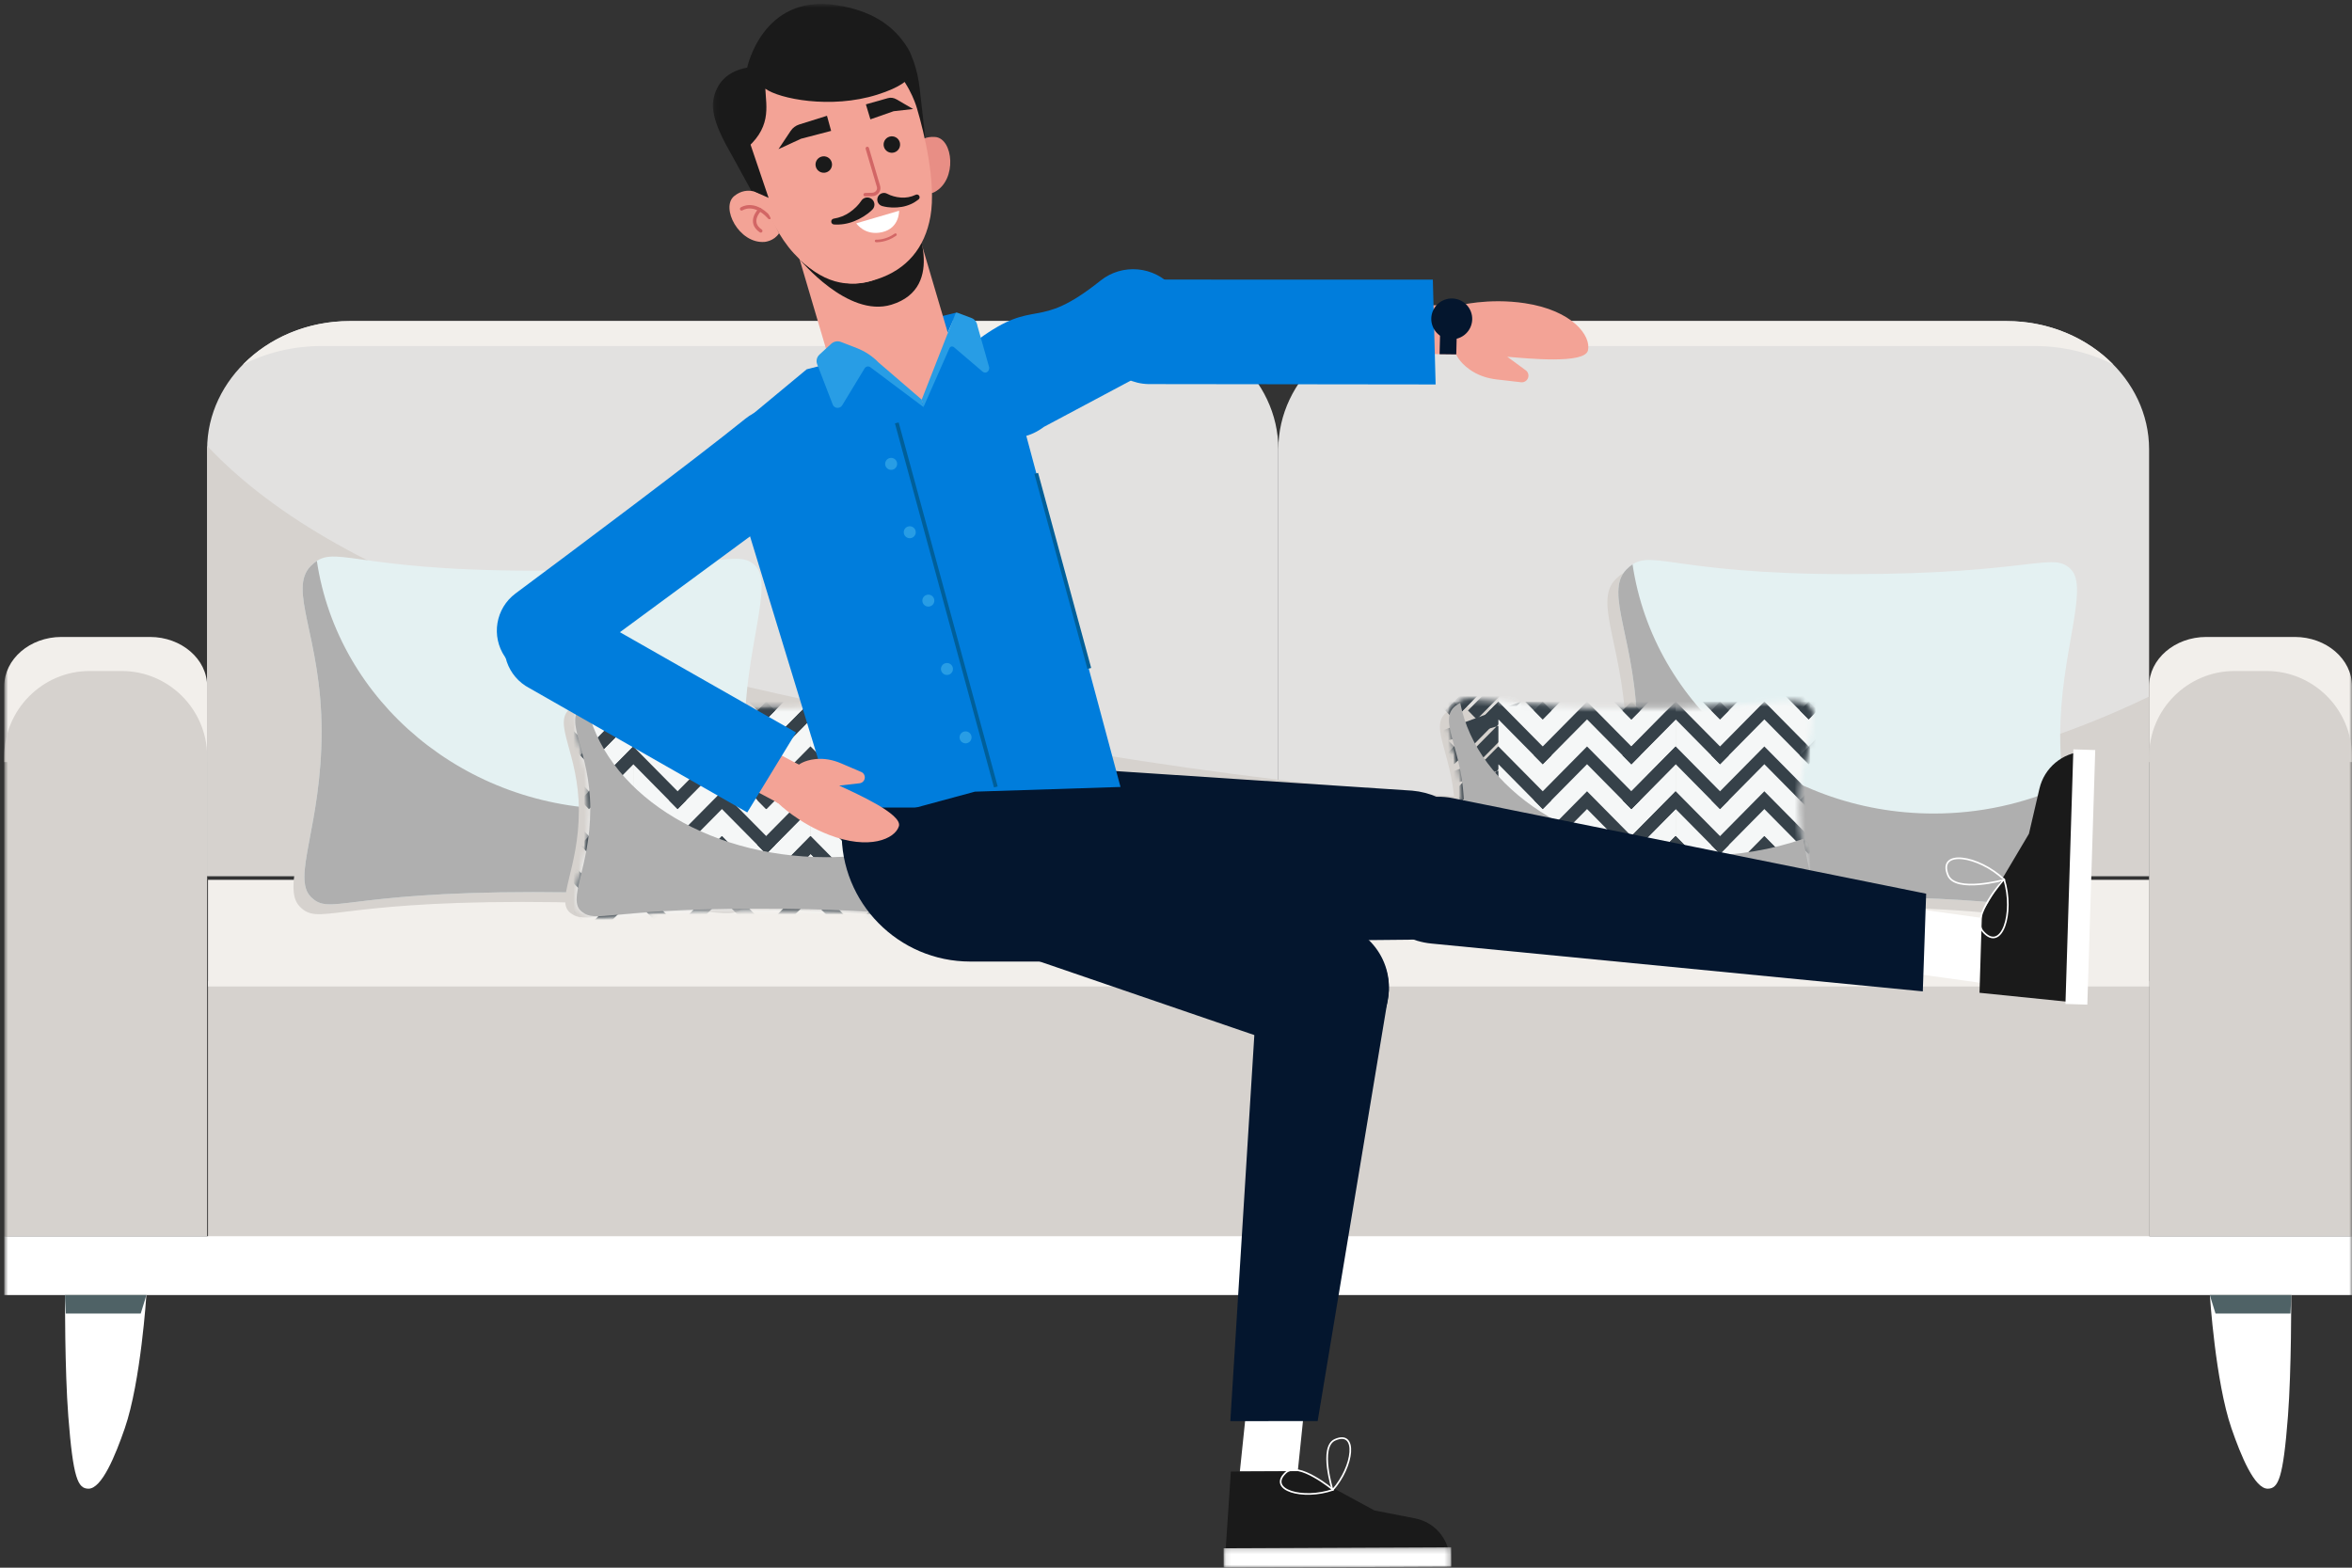 <?xml version="1.0" encoding="UTF-8"?> <svg xmlns="http://www.w3.org/2000/svg" xmlns:xlink="http://www.w3.org/1999/xlink" width="441px" height="294px" viewBox="0 0 441 294"><rect x="0" y="0" width="441" height="294" fill="#333333" stroke="none"/> <!-- Generator: Sketch 57.1 (83088) - https://sketch.com --> <title>Group 350</title> <desc>Created with Sketch.</desc> <defs> <polygon id="path-1" points="0 294.746 440.204 294.746 440.204 0.735 0 0.735"></polygon> <path d="M34.855,1.853 C7.4,1.853 4.525,-0.862 1.781,1.294 L1.781,1.294 C-0.963,3.45 3.377,11.101 3.377,20.625 L3.377,20.625 C3.377,30.148 -0.767,37.954 1.781,39.956 L1.781,39.956 C4.33,41.96 6.585,39.397 34.855,39.397 L34.855,39.397 C63.124,39.397 65.07,42.204 67.929,39.956 L67.929,39.956 C70.789,37.709 66.331,31.645 66.331,20.625 L66.331,20.625 C66.331,9.605 71.419,4.037 67.929,1.294 L67.929,1.294 C66.905,0.489 65.998,0.205 64.534,0.205 L64.534,0.205 C61.009,0.205 54.255,1.853 34.855,1.853 L34.855,1.853 Z" id="path-3"></path> <path d="M34.127,1.853 C6.67,1.853 3.797,-0.862 1.054,1.294 L1.054,1.294 C-1.691,3.45 2.65,11.101 2.65,20.625 L2.65,20.625 C2.65,30.148 -1.496,37.954 1.054,39.956 L1.054,39.956 C3.6,41.96 5.857,39.397 34.127,39.397 L34.127,39.397 C62.396,39.397 64.341,42.204 67.203,39.956 L67.203,39.956 C70.061,37.709 65.604,31.645 65.604,20.625 L65.604,20.625 C65.604,9.605 70.691,4.037 67.203,1.294 L67.203,1.294 C66.177,0.489 65.27,0.205 63.805,0.205 L63.805,0.205 C60.28,0.205 53.526,1.853 34.127,1.853 L34.127,1.853 Z" id="path-5"></path> <polygon id="path-7" points="0.236 0.17 42.922 0.17 42.922 4.004 0.236 4.004"></polygon> <polygon id="path-9" points="0.512 0.733 40.87 0.733 40.87 40.463 0.512 40.463"></polygon> </defs> <g id="Page-1" stroke="none" stroke-width="1" fill="none" fill-rule="evenodd"> <g id="mark" transform="translate(-660, -6660)"> <g id="Group-11-Copy-10" transform="translate(197, 6638)"> <g id="Group-350" transform="translate(683.5, 169) scale(-1, 1) translate(-683.5, -169) translate(463, 21)"> <polygon id="Fill-1" fill="#D6D2CE" points="201 233 402 233 402 185 201 185"></polygon> <polygon id="Fill-2" fill="#D6D2CE" points="38 233 201 233 201 185 38 185"></polygon> <polygon id="Fill-3" fill="#F2EFEB" points="38 186 402 186 402 166 38 166"></polygon> <g id="Group-25"> <path d="M11.394,243.87 C11.394,243.87 11.343,257.98 12.009,266.59 C12.916,278.289 13.807,280.17 15.794,280.183 C18.277,280.198 20.817,274.032 22.607,268.845 C25.616,260.118 26.651,243.87 26.651,243.87 L11.394,243.87 Z" id="Fill-4" fill="#FFFFFF"></path> <path d="M428.812,243.87 C428.812,243.87 428.862,257.98 428.196,266.59 C427.288,278.289 426.399,280.17 424.412,280.183 C421.927,280.198 419.389,274.032 417.599,268.845 C414.589,260.118 413.553,243.87 413.553,243.87 L428.812,243.87 Z" id="Fill-6" fill="#FFFFFF"></path> <mask id="mask-2" fill="white"> <use xlink:href="#path-1"></use> </mask> <g id="Clip-9"></g> <polygon id="Fill-8" fill="#FFFFFF" mask="url(#mask-2)" points="0 243.87 440.204 243.87 440.204 232.837 0 232.837"></polygon> <path d="M11.539,247.341 L25.59,247.341 C26.344,244.966 26.651,243.87 26.651,243.87 L11.394,243.87 C11.394,243.87 11.374,244.542 11.539,247.341" id="Fill-10" fill="#4F6266" mask="url(#mask-2)"></path> <path d="M413.554,243.87 C413.554,243.87 413.859,244.966 414.615,247.342 L428.665,247.342 C428.832,244.543 428.812,243.87 428.812,243.87 L413.554,243.87 Z" id="Fill-11" fill="#4F6266" mask="url(#mask-2)"></path> <path d="M174.604,61.216 L64.751,61.216 C50.064,61.216 38.045,72.031 38.045,85.252 L38.045,135.459 L38.045,149.88 L38.045,165.288 L201.31,165.288 L201.31,149.88 L201.31,135.459 L201.31,85.252 C201.31,72.031 189.293,61.216 174.604,61.216" id="Fill-12" fill="#E2E1E0" mask="url(#mask-2)"></path> <path d="M59.542,65.889 L179.814,65.889 C185.219,65.889 190.287,67.166 194.61,69.381 C189.707,64.383 182.549,61.216 174.604,61.216 L64.751,61.216 C56.807,61.216 49.649,64.383 44.746,69.381 C49.069,67.166 54.137,65.889 59.542,65.889" id="Fill-13" fill="#F2EFEB" mask="url(#mask-2)"></path> <path d="M375.454,61.216 L228.016,61.216 C213.329,61.216 201.31,72.031 201.31,85.252 L201.31,135.459 L201.31,149.88 L201.31,165.288 L402.161,165.288 L402.161,149.88 L402.161,135.459 L402.161,85.252 C402.161,72.031 390.142,61.216 375.454,61.216" id="Fill-14" fill="#E2E1E0" mask="url(#mask-2)"></path> <path d="M222.806,65.889 L380.664,65.889 C386.068,65.889 391.137,67.166 395.46,69.381 C390.556,64.383 383.399,61.216 375.453,61.216 L228.015,61.216 C220.07,61.216 212.914,64.383 208.01,69.381 C212.332,67.166 217.401,65.889 222.806,65.889" id="Fill-15" fill="#F2EFEB" mask="url(#mask-2)"></path> <path d="M27.329,120.453 L10.717,120.453 C4.823,120.453 -0,124.607 -0,129.683 L-0,143.921 L38.046,143.921 L38.046,129.683 C38.046,124.607 33.224,120.453 27.329,120.453" id="Fill-16" fill="#F2EFEB" mask="url(#mask-2)"></path> <path d="M22.038,126.84 L16.006,126.84 C7.202,126.84 -0,134.05 -0,142.864 L-0,197.202 L-0,216.812 L-0,232.837 L16.006,232.837 L22.038,232.837 L38.045,232.837 L38.045,216.812 L38.045,197.202 L38.045,142.864 C38.045,134.05 30.842,126.84 22.038,126.84" id="Fill-17" fill="#D6D2CE" mask="url(#mask-2)"></path> <path d="M429.489,120.453 L412.877,120.453 C406.982,120.453 402.16,124.607 402.16,129.683 L402.16,143.921 L440.205,143.921 L440.205,129.683 C440.205,124.607 435.384,120.453 429.489,120.453" id="Fill-18" fill="#F2EFEB" mask="url(#mask-2)"></path> <path d="M424.197,126.84 L418.166,126.84 C409.362,126.84 402.16,134.05 402.16,142.864 L402.16,197.202 L402.16,216.812 L402.16,232.837 L418.166,232.837 L424.197,232.837 L440.205,232.837 L440.205,216.812 L440.205,197.202 L440.205,142.864 C440.205,134.05 433.002,126.84 424.197,126.84" id="Fill-19" fill="#D6D2CE" mask="url(#mask-2)"></path> <path d="M250.118,139.915 C162.386,155.225 91.782,157.68 38.046,131.626 L38.046,135.46 L38.046,149.88 L38.046,165.287 L201.31,165.287 L402.16,165.287 L402.16,149.88 L402.16,135.46 L402.16,85.252 C402.16,85.046 402.149,84.843 402.144,84.637 C376.246,112.134 323.147,127.171 250.118,139.915" id="Fill-20" fill="#D6D2CE" mask="url(#mask-2)"></path> <path d="M382.753,140.006 C382.753,122.313 389.165,113.374 384.765,108.969 C380.366,104.565 377.685,109.866 343.083,109.866 C308.483,109.866 304.861,105.507 301.403,108.969 C297.945,112.431 303.416,124.717 303.416,140.006 C303.416,155.295 298.192,167.829 301.403,171.044 C304.614,174.259 307.457,170.147 343.083,170.147 C378.71,170.147 381.16,174.651 384.765,171.044 C388.369,167.436 382.753,157.7 382.753,140.006" id="Fill-21" fill="#D6D2CE" mask="url(#mask-2)"></path> <path d="M380.7,138.16 C380.7,120.468 387.113,111.528 382.713,107.124 C378.315,102.719 375.635,108.02 341.033,108.02 C306.43,108.02 302.809,103.661 299.352,107.124 C295.894,110.586 301.364,122.871 301.364,138.16 C301.364,153.45 296.14,165.983 299.352,169.199 C302.563,172.414 305.406,168.301 341.033,168.301 C376.658,168.301 379.109,172.806 382.713,169.199 C386.318,165.591 380.7,155.854 380.7,138.16" id="Fill-22" fill="#E4F1F2" mask="url(#mask-2)"></path> <path d="M382.713,107.124 C382.334,106.743 381.967,106.436 381.59,106.191 C377.663,132.499 353.867,152.734 325.082,152.734 C316.386,152.734 308.149,150.881 300.775,147.58 C299.505,158.411 296.831,166.674 299.352,169.199 C302.563,172.413 305.406,168.301 341.033,168.301 C376.658,168.301 379.11,172.806 382.713,169.199 C386.318,165.59 380.7,155.854 380.7,138.16 C380.7,120.468 387.113,111.528 382.713,107.124" id="Fill-23" fill="#AFAFAF" mask="url(#mask-2)"></path> <path d="M332.463,153.026 C332.463,142.098 337.562,136.575 334.063,133.855 C330.565,131.135 328.434,134.41 300.914,134.41 C273.397,134.41 270.517,131.717 267.765,133.855 C265.017,135.994 269.367,143.582 269.367,153.026 C269.367,162.471 265.211,170.212 267.765,172.199 C270.319,174.184 272.581,171.644 300.914,171.644 C329.249,171.644 331.198,174.426 334.063,172.199 C336.93,169.97 332.463,163.956 332.463,153.026" id="Fill-24" fill="#D6D2CE" mask="url(#mask-2)"></path> </g> <g id="Group-123" transform="translate(264, 132)"> <mask id="mask-4" fill="white"> <use xlink:href="#path-3"></use> </mask> <g id="Clip-27"></g> <polygon id="Fill-26" fill="#F5F7F7" mask="url(#mask-4)" points="58.26 31.676 91.504 31.676 91.504 -1.957 58.26 -1.957"></polygon> <polygon id="Fill-28" fill="#364149" mask="url(#mask-4)" points="66.575 3.913 58.26 -4.5 49.948 3.913 48.301 2.249 58.26 -7.83 68.22 2.249"></polygon> <polygon id="Fill-29" fill="#364149" mask="url(#mask-4)" points="83.197 3.913 74.882 -4.5 66.568 3.913 64.922 2.249 74.882 -7.83 84.842 2.249"></polygon> <polygon id="Fill-30" fill="#364149" mask="url(#mask-4)" points="99.818 3.913 91.504 -4.5 83.191 3.913 81.543 2.249 91.504 -7.83 101.463 2.249"></polygon> <polygon id="Fill-31" fill="#364149" mask="url(#mask-4)" points="66.575 12.322 58.26 3.909 49.948 12.322 48.301 10.657 58.26 0.579 68.22 10.657"></polygon> <polygon id="Fill-32" fill="#364149" mask="url(#mask-4)" points="83.197 12.322 74.882 3.909 66.568 12.322 64.922 10.657 74.882 0.579 84.842 10.657"></polygon> <polygon id="Fill-33" fill="#364149" mask="url(#mask-4)" points="99.818 12.322 91.504 3.909 83.191 12.322 81.543 10.657 91.504 0.579 101.463 10.657"></polygon> <polygon id="Fill-34" fill="#364149" mask="url(#mask-4)" points="66.575 20.73 58.26 12.317 49.948 20.73 48.301 19.064 58.26 8.987 68.22 19.064"></polygon> <polygon id="Fill-35" fill="#364149" mask="url(#mask-4)" points="83.197 20.73 74.882 12.317 66.568 20.73 64.922 19.064 74.882 8.987 84.842 19.064"></polygon> <polygon id="Fill-36" fill="#364149" mask="url(#mask-4)" points="99.818 20.73 91.504 12.317 83.191 20.73 81.543 19.064 91.504 8.987 101.463 19.064"></polygon> <polygon id="Fill-37" fill="#364149" mask="url(#mask-4)" points="66.575 29.138 58.26 20.727 49.948 29.138 48.301 27.473 58.26 17.395 68.22 27.473"></polygon> <polygon id="Fill-38" fill="#364149" mask="url(#mask-4)" points="83.197 29.138 74.882 20.727 66.568 29.138 64.922 27.473 74.882 17.395 84.842 27.473"></polygon> <polygon id="Fill-39" fill="#364149" mask="url(#mask-4)" points="99.818 29.138 91.504 20.727 83.191 29.138 81.543 27.473 91.504 17.395 101.463 27.473"></polygon> <polygon id="Fill-40" fill="#364149" mask="url(#mask-4)" points="66.575 37.547 58.26 29.135 49.948 37.547 48.301 35.881 58.26 25.804 68.22 35.881"></polygon> <polygon id="Fill-41" fill="#364149" mask="url(#mask-4)" points="83.197 37.547 74.882 29.135 66.568 37.547 64.922 35.881 74.882 25.804 84.842 35.881"></polygon> <polygon id="Fill-42" fill="#364149" mask="url(#mask-4)" points="99.818 37.547 91.504 29.135 83.191 37.547 81.543 35.881 91.504 25.804 101.463 35.881"></polygon> <polygon id="Fill-43" fill="#F5F7F7" mask="url(#mask-4)" points="58.26 65.309 91.504 65.309 91.504 31.675 58.26 31.675"></polygon> <polygon id="Fill-44" fill="#364149" mask="url(#mask-4)" points="66.575 37.547 58.26 29.135 49.948 37.547 48.301 35.882 58.26 25.804 68.22 35.882"></polygon> <polygon id="Fill-45" fill="#364149" mask="url(#mask-4)" points="83.197 37.547 74.882 29.135 66.568 37.547 64.922 35.882 74.882 25.804 84.842 35.882"></polygon> <polygon id="Fill-46" fill="#364149" mask="url(#mask-4)" points="99.818 37.547 91.504 29.135 83.191 37.547 81.543 35.882 91.504 25.804 101.463 35.882"></polygon> <polygon id="Fill-47" fill="#364149" mask="url(#mask-4)" points="66.575 45.955 58.26 37.543 49.948 45.955 48.301 44.291 58.26 34.213 68.22 44.291"></polygon> <polygon id="Fill-48" fill="#364149" mask="url(#mask-4)" points="83.197 45.955 74.882 37.543 66.568 45.955 64.922 44.291 74.882 34.213 84.842 44.291"></polygon> <polygon id="Fill-49" fill="#364149" mask="url(#mask-4)" points="99.818 45.955 91.504 37.543 83.191 45.955 81.543 44.291 91.504 34.213 101.463 44.291"></polygon> <polygon id="Fill-50" fill="#364149" mask="url(#mask-4)" points="66.575 54.364 58.26 45.951 49.948 54.364 48.301 52.698 58.26 42.621 68.22 52.698"></polygon> <polygon id="Fill-51" fill="#364149" mask="url(#mask-4)" points="83.197 54.364 74.882 45.951 66.568 54.364 64.922 52.698 74.882 42.621 84.842 52.698"></polygon> <polygon id="Fill-52" fill="#364149" mask="url(#mask-4)" points="99.818 54.364 91.504 45.951 83.191 54.364 81.543 52.698 91.504 42.621 101.463 52.698"></polygon> <polygon id="Fill-53" fill="#364149" mask="url(#mask-4)" points="66.575 62.772 58.26 54.359 49.948 62.772 48.301 61.107 58.26 51.029 68.22 61.107"></polygon> <polygon id="Fill-54" fill="#364149" mask="url(#mask-4)" points="83.197 62.772 74.882 54.359 66.568 62.772 64.922 61.107 74.882 51.029 84.842 61.107"></polygon> <polygon id="Fill-55" fill="#364149" mask="url(#mask-4)" points="99.818 62.772 91.504 54.359 83.191 62.772 81.543 61.107 91.504 51.029 101.463 61.107"></polygon> <polygon id="Fill-56" fill="#364149" mask="url(#mask-4)" points="66.575 71.18 58.26 62.769 49.948 71.18 48.301 69.515 58.26 59.438 68.22 69.515"></polygon> <polygon id="Fill-57" fill="#364149" mask="url(#mask-4)" points="83.197 71.18 74.882 62.769 66.568 71.18 64.922 69.515 74.882 59.438 84.842 69.515"></polygon> <polygon id="Fill-58" fill="#364149" mask="url(#mask-4)" points="99.818 71.18 91.504 62.769 83.191 71.18 81.543 69.515 91.504 59.438 101.463 69.515"></polygon> <polygon id="Fill-59" fill="#F5F7F7" mask="url(#mask-4)" points="25.016 31.676 58.26 31.676 58.26 -1.957 25.016 -1.957"></polygon> <polygon id="Fill-60" fill="#364149" mask="url(#mask-4)" points="33.332 3.913 25.017 -4.5 16.704 3.913 15.058 2.249 25.017 -7.83 34.977 2.249"></polygon> <polygon id="Fill-61" fill="#364149" mask="url(#mask-4)" points="49.953 3.913 41.639 -4.5 33.325 3.913 31.678 2.249 41.639 -7.83 51.599 2.249"></polygon> <polygon id="Fill-62" fill="#364149" mask="url(#mask-4)" points="66.575 3.913 58.26 -4.5 49.948 3.913 48.3 2.249 58.26 -7.83 68.22 2.249"></polygon> <polygon id="Fill-63" fill="#364149" mask="url(#mask-4)" points="33.332 12.322 25.017 3.909 16.704 12.322 15.058 10.657 25.017 0.579 34.977 10.657"></polygon> <polygon id="Fill-64" fill="#364149" mask="url(#mask-4)" points="49.953 12.322 41.639 3.909 33.325 12.322 31.678 10.657 41.639 0.579 51.599 10.657"></polygon> <polygon id="Fill-65" fill="#364149" mask="url(#mask-4)" points="66.575 12.322 58.26 3.909 49.948 12.322 48.3 10.657 58.26 0.579 68.22 10.657"></polygon> <polygon id="Fill-66" fill="#364149" mask="url(#mask-4)" points="33.332 20.73 25.017 12.317 16.704 20.73 15.058 19.064 25.017 8.987 34.977 19.064"></polygon> <polygon id="Fill-67" fill="#364149" mask="url(#mask-4)" points="49.953 20.73 41.639 12.317 33.325 20.73 31.678 19.064 41.639 8.987 51.599 19.064"></polygon> <polygon id="Fill-68" fill="#364149" mask="url(#mask-4)" points="66.575 20.73 58.26 12.317 49.948 20.73 48.3 19.064 58.26 8.987 68.22 19.064"></polygon> <polygon id="Fill-69" fill="#364149" mask="url(#mask-4)" points="33.332 29.138 25.017 20.727 16.704 29.138 15.058 27.473 25.017 17.395 34.977 27.473"></polygon> <polygon id="Fill-70" fill="#364149" mask="url(#mask-4)" points="49.953 29.138 41.639 20.727 33.325 29.138 31.678 27.473 41.639 17.395 51.599 27.473"></polygon> <polygon id="Fill-71" fill="#364149" mask="url(#mask-4)" points="66.575 29.138 58.26 20.727 49.948 29.138 48.3 27.473 58.26 17.395 68.22 27.473"></polygon> <polygon id="Fill-72" fill="#364149" mask="url(#mask-4)" points="33.332 37.547 25.017 29.135 16.704 37.547 15.058 35.881 25.017 25.804 34.977 35.881"></polygon> <polygon id="Fill-73" fill="#364149" mask="url(#mask-4)" points="49.953 37.547 41.639 29.135 33.325 37.547 31.678 35.881 41.639 25.804 51.599 35.881"></polygon> <polygon id="Fill-74" fill="#364149" mask="url(#mask-4)" points="66.575 37.547 58.26 29.135 49.948 37.547 48.3 35.881 58.26 25.804 68.22 35.881"></polygon> <polygon id="Fill-75" fill="#F5F7F7" mask="url(#mask-4)" points="25.016 65.309 58.26 65.309 58.26 31.675 25.016 31.675"></polygon> <polygon id="Fill-76" fill="#364149" mask="url(#mask-4)" points="33.332 37.547 25.017 29.135 16.704 37.547 15.058 35.882 25.017 25.804 34.977 35.882"></polygon> <polygon id="Fill-77" fill="#364149" mask="url(#mask-4)" points="49.953 37.547 41.639 29.135 33.325 37.547 31.678 35.882 41.639 25.804 51.599 35.882"></polygon> <polygon id="Fill-78" fill="#364149" mask="url(#mask-4)" points="66.575 37.547 58.26 29.135 49.948 37.547 48.3 35.882 58.26 25.804 68.22 35.882"></polygon> <polygon id="Fill-79" fill="#364149" mask="url(#mask-4)" points="33.332 45.955 25.017 37.543 16.704 45.955 15.058 44.291 25.017 34.213 34.977 44.291"></polygon> <polygon id="Fill-80" fill="#364149" mask="url(#mask-4)" points="49.953 45.955 41.639 37.543 33.325 45.955 31.678 44.291 41.639 34.213 51.599 44.291"></polygon> <polygon id="Fill-81" fill="#364149" mask="url(#mask-4)" points="66.575 45.955 58.26 37.543 49.948 45.955 48.3 44.291 58.26 34.213 68.22 44.291"></polygon> <polygon id="Fill-82" fill="#364149" mask="url(#mask-4)" points="33.332 54.364 25.017 45.951 16.704 54.364 15.058 52.698 25.017 42.621 34.977 52.698"></polygon> <polygon id="Fill-83" fill="#364149" mask="url(#mask-4)" points="49.953 54.364 41.639 45.951 33.325 54.364 31.678 52.698 41.639 42.621 51.599 52.698"></polygon> <polygon id="Fill-84" fill="#364149" mask="url(#mask-4)" points="66.575 54.364 58.26 45.951 49.948 54.364 48.3 52.698 58.26 42.621 68.22 52.698"></polygon> <polygon id="Fill-85" fill="#364149" mask="url(#mask-4)" points="33.332 62.772 25.017 54.359 16.704 62.772 15.058 61.107 25.017 51.029 34.977 61.107"></polygon> <polygon id="Fill-86" fill="#364149" mask="url(#mask-4)" points="49.953 62.772 41.639 54.359 33.325 62.772 31.678 61.107 41.639 51.029 51.599 61.107"></polygon> <polygon id="Fill-87" fill="#364149" mask="url(#mask-4)" points="66.575 62.772 58.26 54.359 49.948 62.772 48.3 61.107 58.26 51.029 68.22 61.107"></polygon> <polygon id="Fill-88" fill="#364149" mask="url(#mask-4)" points="33.332 71.18 25.017 62.769 16.704 71.18 15.058 69.515 25.017 59.438 34.977 69.515"></polygon> <polygon id="Fill-89" fill="#364149" mask="url(#mask-4)" points="49.953 71.18 41.639 62.769 33.325 71.18 31.678 69.515 41.639 59.438 51.599 69.515"></polygon> <polygon id="Fill-90" fill="#364149" mask="url(#mask-4)" points="66.575 71.18 58.26 62.769 49.948 71.18 48.3 69.515 58.26 59.438 68.22 69.515"></polygon> <polygon id="Fill-91" fill="#F5F7F7" mask="url(#mask-4)" points="-8.226 31.676 25.017 31.676 25.017 -1.957 -8.226 -1.957"></polygon> <polygon id="Fill-92" fill="#364149" mask="url(#mask-4)" points="0.088 3.913 -8.227 -4.5 -16.539 3.913 -18.185 2.249 -8.227 -7.83 1.733 2.249"></polygon> <polygon id="Fill-93" fill="#364149" mask="url(#mask-4)" points="16.71 3.913 8.395 -4.5 0.081 3.913 -1.565 2.249 8.395 -7.83 18.355 2.249"></polygon> <polygon id="Fill-94" fill="#364149" mask="url(#mask-4)" points="33.332 3.913 25.017 -4.5 16.704 3.913 15.057 2.249 25.017 -7.83 34.977 2.249"></polygon> <polygon id="Fill-95" fill="#364149" mask="url(#mask-4)" points="0.088 12.322 -8.227 3.909 -16.539 12.322 -18.185 10.657 -8.227 0.579 1.733 10.657"></polygon> <polygon id="Fill-96" fill="#364149" mask="url(#mask-4)" points="16.71 12.322 8.395 3.909 0.081 12.322 -1.565 10.657 8.395 0.579 18.355 10.657"></polygon> <polygon id="Fill-97" fill="#364149" mask="url(#mask-4)" points="33.332 12.322 25.017 3.909 16.704 12.322 15.057 10.657 25.017 0.579 34.977 10.657"></polygon> <polygon id="Fill-98" fill="#364149" mask="url(#mask-4)" points="0.088 20.73 -8.227 12.317 -16.539 20.73 -18.185 19.064 -8.227 8.987 1.733 19.064"></polygon> <polygon id="Fill-99" fill="#364149" mask="url(#mask-4)" points="16.71 20.73 8.395 12.317 0.081 20.73 -1.565 19.064 8.395 8.987 18.355 19.064"></polygon> <polygon id="Fill-100" fill="#364149" mask="url(#mask-4)" points="33.332 20.73 25.017 12.317 16.704 20.73 15.057 19.064 25.017 8.987 34.977 19.064"></polygon> <polygon id="Fill-101" fill="#364149" mask="url(#mask-4)" points="0.088 29.138 -8.227 20.727 -16.539 29.138 -18.185 27.473 -8.227 17.395 1.733 27.473"></polygon> <polygon id="Fill-102" fill="#364149" mask="url(#mask-4)" points="16.71 29.138 8.395 20.727 0.081 29.138 -1.565 27.473 8.395 17.395 18.355 27.473"></polygon> <polygon id="Fill-103" fill="#364149" mask="url(#mask-4)" points="33.332 29.138 25.017 20.727 16.704 29.138 15.057 27.473 25.017 17.395 34.977 27.473"></polygon> <polygon id="Fill-104" fill="#364149" mask="url(#mask-4)" points="0.088 37.547 -8.227 29.135 -16.539 37.547 -18.185 35.881 -8.227 25.804 1.733 35.881"></polygon> <polygon id="Fill-105" fill="#364149" mask="url(#mask-4)" points="16.71 37.547 8.395 29.135 0.081 37.547 -1.565 35.881 8.395 25.804 18.355 35.881"></polygon> <polygon id="Fill-106" fill="#364149" mask="url(#mask-4)" points="33.332 37.547 25.017 29.135 16.704 37.547 15.057 35.881 25.017 25.804 34.977 35.881"></polygon> <polygon id="Fill-107" fill="#F5F7F7" mask="url(#mask-4)" points="-8.226 65.309 25.017 65.309 25.017 31.675 -8.226 31.675"></polygon> <polygon id="Fill-108" fill="#364149" mask="url(#mask-4)" points="0.088 37.547 -8.227 29.135 -16.539 37.547 -18.185 35.882 -8.227 25.804 1.733 35.882"></polygon> <polygon id="Fill-109" fill="#364149" mask="url(#mask-4)" points="16.71 37.547 8.395 29.135 0.081 37.547 -1.565 35.882 8.395 25.804 18.355 35.882"></polygon> <polygon id="Fill-110" fill="#364149" mask="url(#mask-4)" points="33.332 37.547 25.017 29.135 16.704 37.547 15.057 35.882 25.017 25.804 34.977 35.882"></polygon> <polygon id="Fill-111" fill="#364149" mask="url(#mask-4)" points="0.088 45.955 -8.227 37.543 -16.539 45.955 -18.185 44.291 -8.227 34.213 1.733 44.291"></polygon> <polygon id="Fill-112" fill="#364149" mask="url(#mask-4)" points="16.71 45.955 8.395 37.543 0.081 45.955 -1.565 44.291 8.395 34.213 18.355 44.291"></polygon> <polygon id="Fill-113" fill="#364149" mask="url(#mask-4)" points="33.332 45.955 25.017 37.543 16.704 45.955 15.057 44.291 25.017 34.213 34.977 44.291"></polygon> <polygon id="Fill-114" fill="#364149" mask="url(#mask-4)" points="0.088 54.364 -8.227 45.951 -16.539 54.364 -18.185 52.698 -8.227 42.621 1.733 52.698"></polygon> <polygon id="Fill-115" fill="#364149" mask="url(#mask-4)" points="16.71 54.364 8.395 45.951 0.081 54.364 -1.565 52.698 8.395 42.621 18.355 52.698"></polygon> <polygon id="Fill-116" fill="#364149" mask="url(#mask-4)" points="33.332 54.364 25.017 45.951 16.704 54.364 15.057 52.698 25.017 42.621 34.977 52.698"></polygon> <polygon id="Fill-117" fill="#364149" mask="url(#mask-4)" points="0.088 62.772 -8.227 54.359 -16.539 62.772 -18.185 61.107 -8.227 51.029 1.733 61.107"></polygon> <polygon id="Fill-118" fill="#364149" mask="url(#mask-4)" points="16.71 62.772 8.395 54.359 0.081 62.772 -1.565 61.107 8.395 51.029 18.355 61.107"></polygon> <polygon id="Fill-119" fill="#364149" mask="url(#mask-4)" points="33.332 62.772 25.017 54.359 16.704 62.772 15.057 61.107 25.017 51.029 34.977 61.107"></polygon> <polygon id="Fill-120" fill="#364149" mask="url(#mask-4)" points="0.088 71.18 -8.227 62.769 -16.539 71.18 -18.185 69.515 -8.227 59.438 1.733 69.515"></polygon> <polygon id="Fill-121" fill="#364149" mask="url(#mask-4)" points="16.71 71.18 8.395 62.769 0.081 71.18 -1.565 69.515 8.395 59.438 18.355 69.515"></polygon> <polygon id="Fill-122" fill="#364149" mask="url(#mask-4)" points="33.332 71.18 25.017 62.769 16.704 71.18 15.057 69.515 25.017 59.438 34.977 69.515"></polygon> </g> <g id="Group-134" transform="translate(51, 106)"> <path d="M280.926,27.469 C280.623,27.233 280.331,27.043 280.031,26.891 C276.91,43.206 257.995,55.754 235.113,55.754 C228.202,55.754 221.655,54.606 215.791,52.557 C214.783,59.275 212.657,64.401 214.661,65.966 C217.213,67.959 219.472,65.409 247.794,65.409 C276.111,65.409 278.061,68.202 280.926,65.966 C283.79,63.727 279.326,57.69 279.326,46.717 C279.326,35.744 284.422,30.2 280.926,27.469" id="Fill-124" fill="#AFAFAF"></path> <path d="M85.06,34.789 C85.06,17.025 91.469,8.05 87.071,3.627 C82.676,-0.794 79.996,4.528 45.412,4.528 C10.828,4.528 7.209,0.152 3.752,3.627 C0.296,7.103 5.764,19.439 5.764,34.789 C5.764,50.139 0.542,62.723 3.752,65.951 C6.961,69.179 9.804,65.05 45.412,65.05 C81.021,65.05 83.47,69.572 87.071,65.951 C90.674,62.329 85.06,52.553 85.06,34.789" id="Fill-126" fill="#D6D2CE"></path> <path d="M83.01,32.936 C83.01,15.173 89.419,6.197 85.023,1.775 C80.625,-2.647 77.948,2.675 43.361,2.675 C8.778,2.675 5.158,-1.701 1.702,1.775 C-1.754,5.251 3.714,17.585 3.714,32.936 C3.714,48.286 -1.508,60.87 1.702,64.099 C4.911,67.326 7.754,63.197 43.361,63.197 C78.971,63.197 81.42,67.72 85.023,64.099 C88.624,60.476 83.01,50.7 83.01,32.936" id="Fill-128" fill="#E4F1F2"></path> <path d="M85.023,1.775 C84.642,1.392 84.275,1.084 83.899,0.838 C79.974,27.251 56.189,47.568 27.418,47.568 C18.728,47.568 10.496,45.707 3.124,42.393 C1.856,53.268 -0.817,61.564 1.702,64.099 C4.911,67.326 7.754,63.197 43.361,63.197 C78.971,63.197 81.421,67.72 85.023,64.099 C88.624,60.476 83.01,50.7 83.01,32.936 C83.01,15.173 89.419,6.197 85.023,1.775" id="Fill-130" fill="#AFAFAF"></path> <path d="M117.189,47.861 C117.189,36.889 122.285,31.344 118.788,28.614 C115.292,25.882 113.162,29.17 85.656,29.17 C58.151,29.17 55.272,26.466 52.523,28.614 C49.775,30.761 54.124,38.379 54.124,47.861 C54.124,57.344 49.97,65.116 52.523,67.11 C55.075,69.104 57.337,66.554 85.656,66.554 C113.976,66.554 115.924,69.347 118.788,67.11 C121.653,64.873 117.189,58.834 117.189,47.861" id="Fill-132" fill="#D6D2CE"></path> </g> <g id="Group-232" transform="translate(101, 132)"> <mask id="mask-6" fill="white"> <use xlink:href="#path-5"></use> </mask> <g id="Clip-136"></g> <polygon id="Fill-135" fill="#F5F7F7" mask="url(#mask-6)" points="54.794 31.676 59.05 31.676 59.05 -1.957 54.794 -1.957"></polygon> <polygon id="Fill-137" fill="#364149" mask="url(#mask-6)" points="67.365 3.913 59.05 -4.5 50.738 3.913 49.092 2.249 59.05 -7.83 69.01 2.249"></polygon> <polygon id="Fill-138" fill="#364149" mask="url(#mask-6)" points="83.987 3.913 75.672 -4.5 67.358 3.913 65.712 2.249 75.672 -7.83 85.632 2.249"></polygon> <polygon id="Fill-139" fill="#364149" mask="url(#mask-6)" points="63.109 3.913 54.794 -4.5 83.981 3.913 82.334 2.249 54.794 -7.83 64.754 2.249"></polygon> <polygon id="Fill-140" fill="#364149" mask="url(#mask-6)" points="67.365 12.322 59.05 3.909 50.738 12.322 49.092 10.657 59.05 0.579 69.01 10.657"></polygon> <polygon id="Fill-141" fill="#364149" mask="url(#mask-6)" points="83.987 12.322 75.672 3.909 67.358 12.322 65.712 10.657 75.672 0.579 85.632 10.657"></polygon> <polygon id="Fill-142" fill="#364149" mask="url(#mask-6)" points="63.109 12.322 54.794 3.909 83.981 12.322 82.334 10.657 54.794 0.579 64.754 10.657"></polygon> <polygon id="Fill-143" fill="#364149" mask="url(#mask-6)" points="67.365 20.73 59.05 12.317 50.738 20.73 49.092 19.064 59.05 8.987 69.01 19.064"></polygon> <polygon id="Fill-144" fill="#364149" mask="url(#mask-6)" points="83.987 20.73 75.672 12.317 67.358 20.73 65.712 19.064 75.672 8.987 85.632 19.064"></polygon> <polygon id="Fill-145" fill="#364149" mask="url(#mask-6)" points="63.109 20.73 54.794 12.317 83.981 20.73 82.334 19.064 54.794 8.987 64.754 19.064"></polygon> <polygon id="Fill-146" fill="#364149" mask="url(#mask-6)" points="67.365 29.138 59.05 20.727 50.738 29.138 49.092 27.473 59.05 17.395 69.01 27.473"></polygon> <polygon id="Fill-147" fill="#364149" mask="url(#mask-6)" points="83.987 29.138 75.672 20.727 67.358 29.138 65.712 27.473 75.672 17.395 85.632 27.473"></polygon> <polygon id="Fill-148" fill="#364149" mask="url(#mask-6)" points="63.109 29.138 54.794 20.727 83.981 29.138 82.334 27.473 54.794 17.395 64.754 27.473"></polygon> <polygon id="Fill-149" fill="#364149" mask="url(#mask-6)" points="67.365 37.547 59.05 29.135 50.738 37.547 49.092 35.881 59.05 25.804 69.01 35.881"></polygon> <polygon id="Fill-150" fill="#364149" mask="url(#mask-6)" points="83.987 37.547 75.672 29.135 67.358 37.547 65.712 35.881 75.672 25.804 85.632 35.881"></polygon> <polygon id="Fill-151" fill="#364149" mask="url(#mask-6)" points="63.109 37.547 54.794 29.135 83.981 37.547 82.334 35.881 54.794 25.804 64.754 35.881"></polygon> <polygon id="Fill-152" fill="#F5F7F7" mask="url(#mask-6)" points="54.794 65.309 59.05 65.309 59.05 31.675 54.794 31.675"></polygon> <polygon id="Fill-153" fill="#364149" mask="url(#mask-6)" points="67.365 37.547 59.05 29.135 50.738 37.547 49.092 35.882 59.05 25.804 69.01 35.882"></polygon> <polygon id="Fill-154" fill="#364149" mask="url(#mask-6)" points="83.987 37.547 75.672 29.135 67.358 37.547 65.712 35.882 75.672 25.804 85.632 35.882"></polygon> <polygon id="Fill-155" fill="#364149" mask="url(#mask-6)" points="63.109 37.547 54.794 29.135 83.981 37.547 82.334 35.882 54.794 25.804 64.754 35.882"></polygon> <polygon id="Fill-156" fill="#364149" mask="url(#mask-6)" points="67.365 45.955 59.05 37.543 50.738 45.955 49.092 44.291 59.05 34.213 69.01 44.291"></polygon> <polygon id="Fill-157" fill="#364149" mask="url(#mask-6)" points="83.987 45.955 75.672 37.543 67.358 45.955 65.712 44.291 75.672 34.213 85.632 44.291"></polygon> <polygon id="Fill-158" fill="#364149" mask="url(#mask-6)" points="63.109 45.955 54.794 37.543 83.981 45.955 82.334 44.291 54.794 34.213 64.754 44.291"></polygon> <polygon id="Fill-159" fill="#364149" mask="url(#mask-6)" points="67.365 54.364 59.05 45.951 50.738 54.364 49.092 52.698 59.05 42.621 69.01 52.698"></polygon> <polygon id="Fill-160" fill="#364149" mask="url(#mask-6)" points="83.987 54.364 75.672 45.951 67.358 54.364 65.712 52.698 75.672 42.621 85.632 52.698"></polygon> <polygon id="Fill-161" fill="#364149" mask="url(#mask-6)" points="63.109 54.364 54.794 45.951 83.981 54.364 82.334 52.698 54.794 42.621 64.754 52.698"></polygon> <polygon id="Fill-162" fill="#364149" mask="url(#mask-6)" points="67.365 62.772 59.05 54.359 50.738 62.772 49.092 61.107 59.05 51.029 69.01 61.107"></polygon> <polygon id="Fill-163" fill="#364149" mask="url(#mask-6)" points="83.987 62.772 75.672 54.359 67.358 62.772 65.712 61.107 75.672 51.029 85.632 61.107"></polygon> <polygon id="Fill-164" fill="#364149" mask="url(#mask-6)" points="63.109 62.772 54.794 54.359 83.981 62.772 82.334 61.107 54.794 51.029 64.754 61.107"></polygon> <polygon id="Fill-165" fill="#364149" mask="url(#mask-6)" points="67.365 71.18 59.05 62.769 50.738 71.18 49.092 69.515 59.05 59.438 69.01 69.515"></polygon> <polygon id="Fill-166" fill="#364149" mask="url(#mask-6)" points="83.987 71.18 75.672 62.769 67.358 71.18 65.712 69.515 75.672 59.438 85.632 69.515"></polygon> <polygon id="Fill-167" fill="#364149" mask="url(#mask-6)" points="63.109 71.18 54.794 62.769 83.981 71.18 82.334 69.515 54.794 59.438 64.754 69.515"></polygon> <polygon id="Fill-168" fill="#F5F7F7" mask="url(#mask-6)" points="25.806 31.676 59.05 31.676 59.05 -1.957 25.806 -1.957"></polygon> <polygon id="Fill-169" fill="#364149" mask="url(#mask-6)" points="34.121 3.913 25.808 -4.5 17.494 3.913 15.848 2.249 25.808 -7.83 35.766 2.249"></polygon> <polygon id="Fill-170" fill="#364149" mask="url(#mask-6)" points="50.743 3.913 42.428 -4.5 34.116 3.913 32.468 2.249 42.428 -7.83 52.388 2.249"></polygon> <polygon id="Fill-171" fill="#364149" mask="url(#mask-6)" points="67.365 3.913 59.051 -4.5 50.737 3.913 49.09 2.249 59.051 -7.83 69.01 2.249"></polygon> <polygon id="Fill-172" fill="#364149" mask="url(#mask-6)" points="34.121 12.322 25.808 3.909 17.494 12.322 15.848 10.657 25.808 0.579 35.766 10.657"></polygon> <polygon id="Fill-173" fill="#364149" mask="url(#mask-6)" points="50.743 12.322 42.428 3.909 34.116 12.322 32.468 10.657 42.428 0.579 52.388 10.657"></polygon> <polygon id="Fill-174" fill="#364149" mask="url(#mask-6)" points="67.365 12.322 59.051 3.909 50.737 12.322 49.09 10.657 59.051 0.579 69.01 10.657"></polygon> <polygon id="Fill-175" fill="#364149" mask="url(#mask-6)" points="34.121 20.73 25.808 12.317 17.494 20.73 15.848 19.064 25.808 8.987 35.766 19.064"></polygon> <polygon id="Fill-176" fill="#364149" mask="url(#mask-6)" points="50.743 20.73 42.428 12.317 34.116 20.73 32.468 19.064 42.428 8.987 52.388 19.064"></polygon> <polygon id="Fill-177" fill="#364149" mask="url(#mask-6)" points="67.365 20.73 59.051 12.317 50.737 20.73 49.09 19.064 59.051 8.987 69.01 19.064"></polygon> <polygon id="Fill-178" fill="#364149" mask="url(#mask-6)" points="34.121 29.138 25.808 20.727 17.494 29.138 15.848 27.473 25.808 17.395 35.766 27.473"></polygon> <polygon id="Fill-179" fill="#364149" mask="url(#mask-6)" points="50.743 29.138 42.428 20.727 34.116 29.138 32.468 27.473 42.428 17.395 52.388 27.473"></polygon> <polygon id="Fill-180" fill="#364149" mask="url(#mask-6)" points="67.365 29.138 59.051 20.727 50.737 29.138 49.09 27.473 59.051 17.395 69.01 27.473"></polygon> <polygon id="Fill-181" fill="#364149" mask="url(#mask-6)" points="34.121 37.547 25.808 29.135 17.494 37.547 15.848 35.881 25.808 25.804 35.766 35.881"></polygon> <polygon id="Fill-182" fill="#364149" mask="url(#mask-6)" points="50.743 37.547 42.428 29.135 34.116 37.547 32.468 35.881 42.428 25.804 52.388 35.881"></polygon> <polygon id="Fill-183" fill="#364149" mask="url(#mask-6)" points="67.365 37.547 59.051 29.135 50.737 37.547 49.09 35.881 59.051 25.804 69.01 35.881"></polygon> <polygon id="Fill-184" fill="#F5F7F7" mask="url(#mask-6)" points="25.806 65.309 59.05 65.309 59.05 31.675 25.806 31.675"></polygon> <polygon id="Fill-185" fill="#364149" mask="url(#mask-6)" points="34.121 37.547 25.808 29.135 17.494 37.547 15.848 35.882 25.808 25.804 35.766 35.882"></polygon> <polygon id="Fill-186" fill="#364149" mask="url(#mask-6)" points="50.743 37.547 42.428 29.135 34.116 37.547 32.468 35.882 42.428 25.804 52.388 35.882"></polygon> <polygon id="Fill-187" fill="#364149" mask="url(#mask-6)" points="67.365 37.547 59.051 29.135 50.737 37.547 49.09 35.882 59.051 25.804 69.01 35.882"></polygon> <polygon id="Fill-188" fill="#364149" mask="url(#mask-6)" points="34.121 45.955 25.808 37.543 17.494 45.955 15.848 44.291 25.808 34.213 35.766 44.291"></polygon> <polygon id="Fill-189" fill="#364149" mask="url(#mask-6)" points="50.743 45.955 42.428 37.543 34.116 45.955 32.468 44.291 42.428 34.213 52.388 44.291"></polygon> <polygon id="Fill-190" fill="#364149" mask="url(#mask-6)" points="67.365 45.955 59.051 37.543 50.737 45.955 49.09 44.291 59.051 34.213 69.01 44.291"></polygon> <polygon id="Fill-191" fill="#364149" mask="url(#mask-6)" points="34.121 54.364 25.808 45.951 17.494 54.364 15.848 52.698 25.808 42.621 35.766 52.698"></polygon> <polygon id="Fill-192" fill="#364149" mask="url(#mask-6)" points="50.743 54.364 42.428 45.951 34.116 54.364 32.468 52.698 42.428 42.621 52.388 52.698"></polygon> <polygon id="Fill-193" fill="#364149" mask="url(#mask-6)" points="67.365 54.364 59.051 45.951 50.737 54.364 49.09 52.698 59.051 42.621 69.01 52.698"></polygon> <polygon id="Fill-194" fill="#364149" mask="url(#mask-6)" points="34.121 62.772 25.808 54.359 17.494 62.772 15.848 61.107 25.808 51.029 35.766 61.107"></polygon> <polygon id="Fill-195" fill="#364149" mask="url(#mask-6)" points="50.743 62.772 42.428 54.359 34.116 62.772 32.468 61.107 42.428 51.029 52.388 61.107"></polygon> <polygon id="Fill-196" fill="#364149" mask="url(#mask-6)" points="67.365 62.772 59.051 54.359 50.737 62.772 49.09 61.107 59.051 51.029 69.01 61.107"></polygon> <polygon id="Fill-197" fill="#364149" mask="url(#mask-6)" points="34.121 71.18 25.808 62.769 17.494 71.18 15.848 69.515 25.808 59.438 35.766 69.515"></polygon> <polygon id="Fill-198" fill="#364149" mask="url(#mask-6)" points="50.743 71.18 42.428 62.769 34.116 71.18 32.468 69.515 42.428 59.438 52.388 69.515"></polygon> <polygon id="Fill-199" fill="#364149" mask="url(#mask-6)" points="67.365 71.18 59.051 62.769 50.737 71.18 49.09 69.515 59.051 59.438 69.01 69.515"></polygon> <polygon id="Fill-200" fill="#F5F7F7" mask="url(#mask-6)" points="-7.436 31.676 25.808 31.676 25.808 -1.957 -7.436 -1.957"></polygon> <polygon id="Fill-201" fill="#364149" mask="url(#mask-6)" points="0.879 3.913 -7.436 -4.5 -15.749 3.913 -17.395 2.249 -7.436 -7.83 2.524 2.249"></polygon> <polygon id="Fill-202" fill="#364149" mask="url(#mask-6)" points="17.5 3.913 9.185 -4.5 0.872 3.913 -0.775 2.249 9.185 -7.83 19.145 2.249"></polygon> <polygon id="Fill-203" fill="#364149" mask="url(#mask-6)" points="34.121 3.913 25.808 -4.5 17.494 3.913 15.846 2.249 25.808 -7.83 35.766 2.249"></polygon> <polygon id="Fill-204" fill="#364149" mask="url(#mask-6)" points="0.879 12.322 -7.436 3.909 -15.749 12.322 -17.395 10.657 -7.436 0.579 2.524 10.657"></polygon> <polygon id="Fill-205" fill="#364149" mask="url(#mask-6)" points="17.5 12.322 9.185 3.909 0.872 12.322 -0.775 10.657 9.185 0.579 19.145 10.657"></polygon> <polygon id="Fill-206" fill="#364149" mask="url(#mask-6)" points="34.121 12.322 25.808 3.909 17.494 12.322 15.846 10.657 25.808 0.579 35.766 10.657"></polygon> <polygon id="Fill-207" fill="#364149" mask="url(#mask-6)" points="0.879 20.73 -7.436 12.317 -15.749 20.73 -17.395 19.064 -7.436 8.987 2.524 19.064"></polygon> <polygon id="Fill-208" fill="#364149" mask="url(#mask-6)" points="17.5 20.73 9.185 12.317 0.872 20.73 -0.775 19.064 9.185 8.987 19.145 19.064"></polygon> <polygon id="Fill-209" fill="#364149" mask="url(#mask-6)" points="34.121 20.73 25.808 12.317 17.494 20.73 15.846 19.064 25.808 8.987 35.766 19.064"></polygon> <polygon id="Fill-210" fill="#364149" mask="url(#mask-6)" points="0.879 29.138 -7.436 20.727 -15.749 29.138 -17.395 27.473 -7.436 17.395 2.524 27.473"></polygon> <polygon id="Fill-211" fill="#364149" mask="url(#mask-6)" points="17.5 29.138 9.185 20.727 0.872 29.138 -0.775 27.473 9.185 17.395 19.145 27.473"></polygon> <polygon id="Fill-212" fill="#364149" mask="url(#mask-6)" points="34.121 29.138 25.808 20.727 17.494 29.138 15.846 27.473 25.808 17.395 35.766 27.473"></polygon> <polygon id="Fill-213" fill="#364149" mask="url(#mask-6)" points="0.879 37.547 -7.436 29.135 -15.749 37.547 -17.395 35.881 -7.436 25.804 2.524 35.881"></polygon> <polygon id="Fill-214" fill="#364149" mask="url(#mask-6)" points="17.5 37.547 9.185 29.135 0.872 37.547 -0.775 35.881 9.185 25.804 19.145 35.881"></polygon> <polygon id="Fill-215" fill="#364149" mask="url(#mask-6)" points="34.121 37.547 25.808 29.135 17.494 37.547 15.846 35.881 25.808 25.804 35.766 35.881"></polygon> <polygon id="Fill-216" fill="#F5F7F7" mask="url(#mask-6)" points="-7.436 65.309 25.808 65.309 25.808 31.675 -7.436 31.675"></polygon> <polygon id="Fill-217" fill="#364149" mask="url(#mask-6)" points="0.879 37.547 -7.436 29.135 -15.749 37.547 -17.395 35.882 -7.436 25.804 2.524 35.882"></polygon> <polygon id="Fill-218" fill="#364149" mask="url(#mask-6)" points="17.5 37.547 9.185 29.135 0.872 37.547 -0.775 35.882 9.185 25.804 19.145 35.882"></polygon> <polygon id="Fill-219" fill="#364149" mask="url(#mask-6)" points="34.121 37.547 25.808 29.135 17.494 37.547 15.846 35.882 25.808 25.804 35.766 35.882"></polygon> <polygon id="Fill-220" fill="#364149" mask="url(#mask-6)" points="0.879 45.955 -7.436 37.543 -15.749 45.955 -17.395 44.291 -7.436 34.213 2.524 44.291"></polygon> <polygon id="Fill-221" fill="#364149" mask="url(#mask-6)" points="17.5 45.955 9.185 37.543 0.872 45.955 -0.775 44.291 9.185 34.213 19.145 44.291"></polygon> <polygon id="Fill-222" fill="#364149" mask="url(#mask-6)" points="34.121 45.955 25.808 37.543 17.494 45.955 15.846 44.291 25.808 34.213 35.766 44.291"></polygon> <polygon id="Fill-223" fill="#364149" mask="url(#mask-6)" points="0.879 54.364 -7.436 45.951 -15.749 54.364 -17.395 52.698 -7.436 42.621 2.524 52.698"></polygon> <polygon id="Fill-224" fill="#364149" mask="url(#mask-6)" points="17.5 54.364 9.185 45.951 0.872 54.364 -0.775 52.698 9.185 42.621 19.145 52.698"></polygon> <polygon id="Fill-225" fill="#364149" mask="url(#mask-6)" points="34.121 54.364 25.808 45.951 17.494 54.364 15.846 52.698 25.808 42.621 35.766 52.698"></polygon> <polygon id="Fill-226" fill="#364149" mask="url(#mask-6)" points="0.879 62.772 -7.436 54.359 -15.749 62.772 -17.395 61.107 -7.436 51.029 2.524 61.107"></polygon> <polygon id="Fill-227" fill="#364149" mask="url(#mask-6)" points="17.5 62.772 9.185 54.359 0.872 62.772 -0.775 61.107 9.185 51.029 19.145 61.107"></polygon> <polygon id="Fill-228" fill="#364149" mask="url(#mask-6)" points="34.121 62.772 25.808 54.359 17.494 62.772 15.846 61.107 25.808 51.029 35.766 61.107"></polygon> <polygon id="Fill-229" fill="#364149" mask="url(#mask-6)" points="0.879 71.18 -7.436 62.769 -15.749 71.18 -17.395 69.515 -7.436 59.438 2.524 69.515"></polygon> <polygon id="Fill-230" fill="#364149" mask="url(#mask-6)" points="17.5 71.18 9.185 62.769 0.872 71.18 -0.775 69.515 9.185 59.438 19.145 69.515"></polygon> <polygon id="Fill-231" fill="#364149" mask="url(#mask-6)" points="34.121 71.18 25.808 62.769 17.494 71.18 15.846 69.515 25.808 59.438 35.766 69.515"></polygon> </g> <g id="Group-349" transform="translate(48, 1)"> <path d="M120.104,132.38 C119.801,132.146 119.507,131.957 119.209,131.805 C116.082,148.014 97.135,160.481 74.219,160.481 C67.297,160.481 60.741,159.34 54.867,157.305 C53.858,163.979 51.728,169.071 53.735,170.626 C56.291,172.606 58.556,170.073 86.919,170.073 C115.282,170.073 117.233,172.848 120.104,170.626 C122.974,168.401 118.5,162.404 118.5,151.502 C118.5,140.6 123.604,135.093 120.104,132.38" id="Fill-233" fill="#AFAFAF"></path> <path d="M149.145,197.085 C142.076,199.519 134.384,195.257 132.832,187.819 C131.628,182.056 134.865,176.267 140.23,173.811 L205.393,145.802 C213.876,141.919 224.156,146.742 226.694,155.703 C229.374,165.166 221.085,172.43 213.445,175.041 L149.145,197.085 Z" id="Fill-235" fill="#04162E"></path> <polygon id="Fill-237" fill="#FFFFFF" points="149.665 275.914 147.284 252.821 158.125 252.87 160.527 275.964"></polygon> <path d="M148.837,275.91 L135.297,283.265 L127.675,284.749 C124.172,285.432 121.54,288.336 121.211,291.88 L121.057,293.539 L163.395,293.724 L162.214,275.971 L148.837,275.91 Z" id="Fill-239" fill="#1A1A1A"></path> <path d="M143.14,279.443 C143.14,279.443 145.701,271.37 142.708,270.026 C138.425,268.105 139.166,274.973 143.14,279.443 Z" id="Stroke-241" stroke="#FFFFFF" stroke-width="0.309" stroke-linecap="round" stroke-linejoin="round"></path> <path d="M143.05,279.388 C143.05,279.388 149.557,273.949 151.943,276.199 C155.357,279.415 148.708,281.349 143.05,279.388 Z" id="Stroke-243" stroke="#FFFFFF" stroke-width="0.309" stroke-linecap="round" stroke-linejoin="round"></path> <g id="Group-247" transform="translate(120.654, 289.996)"> <mask id="mask-8" fill="white"> <use xlink:href="#path-7"></use> </mask> <g id="Clip-246"></g> <polygon id="Fill-245" fill="#FFFFFF" mask="url(#mask-8)" points="42.906 4.004 0.236 3.818 0.252 0.17 42.922 0.358"></polygon> </g> <path d="M157.207,184.381 L162.313,266.52 L145.937,266.5 L132.75,187.152 C131.504,179.663 137.296,172.849 144.908,172.849 C151.417,172.849 156.805,177.899 157.207,184.381" id="Fill-248" fill="#04162E"></path> <path d="M128.881,176.231 C120.49,176.162 113.958,168.776 115.111,160.327 C116.004,153.781 121.605,148.869 128.202,148.278 L207.659,143.03 C218.092,142.098 227.152,151.046 226.467,161.472 C225.743,172.484 214.245,177.068 205.181,176.97 L128.881,176.231 Z" id="Fill-250" fill="#04162E"></path> <polygon id="Fill-252" fill="#FFFFFF" points="21.409 172.143 47.28 168.564 47.655 180.693 21.785 184.297"></polygon> <path d="M21.38,171.216 L12.573,156.36 L10.602,147.893 C9.695,144.002 6.326,141.171 2.328,140.943 L0.457,140.837 L1.929,188.211 L21.843,186.184 L21.38,171.216 Z" id="Fill-254" fill="#1A1A1A"></path> <path d="M17.182,164.984 C17.182,164.984 26.361,167.528 27.753,164.125 C29.745,159.257 22.05,160.36 17.182,164.984 Z" id="Stroke-256" stroke="#FFFFFF" stroke-width="0.309" stroke-linecap="round" stroke-linejoin="round"></path> <path d="M17.241,164.881 C17.241,164.881 23.615,171.944 21.18,174.704 C17.699,178.65 15.26,171.289 17.241,164.881 Z" id="Stroke-258" stroke="#FFFFFF" stroke-width="0.309" stroke-linecap="round" stroke-linejoin="round"></path> <polygon id="Fill-260" fill="#FFFFFF" points="1.626 188.407 0.142 140.66 4.243 140.534 5.727 188.28"></polygon> <path d="M124.623,176.949 L32.474,185.921 L31.846,167.6 L120.536,149.696 C128.908,148.005 136.798,154.214 137.101,162.729 C137.359,170.013 131.895,176.241 124.623,176.949" id="Fill-262" fill="#04162E"></path> <path d="M209.62,63.694 C198.478,55.492 198.891,62.396 186.653,52.626 C182.56,49.36 176.621,49.888 173.168,53.82 C169.504,57.992 170.054,64.366 174.376,67.854 L197.273,80.058 C201.965,83.646 208.718,82.55 212.027,77.664 C215.108,73.115 214.047,66.953 209.62,63.694" id="Fill-264" fill="#007DDC"></path> <polygon id="Fill-266" fill="#007DDC" points="222.888 64.153 232.404 66.875 241.742 69.256 257.855 82.63 235.633 155.348 210.209 148.467 182.905 147.584 204.275 67.92"></polygon> <path d="M225.026,78.66 L206.278,147.584" id="Stroke-268" stroke="#005F99" stroke-width="0.719"></path> <path d="M224.824,86.699 C224.662,87.297 225.016,87.914 225.615,88.077 C226.215,88.238 226.832,87.885 226.995,87.287 C227.158,86.689 226.803,86.074 226.205,85.911 C225.605,85.748 224.987,86.101 224.824,86.699" id="Fill-270" fill="#289DE5"></path> <path d="M221.336,99.522 C221.173,100.12 221.527,100.736 222.127,100.899 C222.726,101.06 223.344,100.708 223.506,100.11 C223.669,99.511 223.315,98.895 222.716,98.733 C222.117,98.571 221.498,98.923 221.336,99.522" id="Fill-272" fill="#289DE5"></path> <path d="M217.848,112.344 C217.685,112.942 218.039,113.558 218.638,113.721 C219.238,113.882 219.856,113.53 220.019,112.932 C220.181,112.334 219.827,111.718 219.228,111.555 C218.628,111.393 218.011,111.746 217.848,112.344" id="Fill-274" fill="#289DE5"></path> <path d="M214.36,125.166 C214.198,125.764 214.552,126.381 215.151,126.543 C215.751,126.705 216.368,126.352 216.531,125.754 C216.694,125.156 216.34,124.54 215.741,124.378 C215.141,124.215 214.523,124.568 214.36,125.166" id="Fill-276" fill="#289DE5"></path> <path d="M210.873,137.989 C210.71,138.587 211.063,139.202 211.663,139.365 C212.262,139.527 212.881,139.173 213.042,138.575 C213.205,137.977 212.852,137.362 212.252,137.199 C211.653,137.037 211.034,137.391 210.873,137.989" id="Fill-278" fill="#289DE5"></path> <path d="M188.753,125.36 L198.704,88.776" id="Stroke-280" stroke="#005F99" stroke-width="0.719"></path> <path d="M179.86,180.327 L211.066,180.327 C224.564,180.327 235.434,169.28 235.183,155.818 L235.102,151.44 L182.352,151.44 L179.86,180.327 Z" id="Fill-282" fill="#04162E"></path> <polygon id="Fill-284" fill="#007DDC" points="213.63 58.618 218.452 59.773 215.76 63.421"></polygon> <path d="M222.673,77.573 L222.673,77.573 C228.702,79.343 235.028,75.903 236.802,69.889 L243.642,46.713 L221.81,40.301 L214.97,63.477 C213.195,69.492 216.644,75.801 222.673,77.573" id="Fill-286" fill="#F3A396"></path> <path d="M243.084,48.605 C243.084,48.605 234.091,59.658 225.86,57.143 C215.25,53.9 221.766,40.847 221.766,40.847 C221.766,40.847 223.3,50.807 229.808,52.726 C237.066,54.866 243.084,48.605 243.084,48.605" id="Fill-288" fill="#1A1A1A"></path> <g id="Group-292" transform="translate(218.479, 0)"> <mask id="mask-10" fill="white"> <use xlink:href="#path-9"></use> </mask> <g id="Clip-291"></g> <path d="M4.255,9.127 C6.082,6.152 9.48,2.193 17.81,0.943 C31.573,-1.121 34.426,12.686 34.426,12.686 C37.792,13.29 40.164,15.231 40.795,18.816 C41.386,22.175 38.332,27.272 37.325,29.064 L31.076,40.463 L32.166,28.195 C32.126,19.902 29.561,15.776 29.561,15.776 L18.764,11.633 L0.512,30.285 L2.089,16.538 C2.288,14.794 2.667,13.069 3.255,11.415 C3.595,10.457 3.94,9.641 4.255,9.127" id="Fill-290" fill="#1A1A1A" mask="url(#mask-10)"></path> </g> <path d="M221.82,28.208 C221.82,28.208 221.036,25.433 217.653,25.691 C214.269,25.95 213.47,33.726 217.758,36.007 C217.758,36.007 219.289,36.844 220.902,36.103 C220.902,36.103 221.388,30.327 221.82,28.208" id="Fill-293" fill="#E88E85"></path> <path d="M250.299,36.479 C250.299,36.479 252.778,34.714 255.317,36.752 C257.962,38.873 254.469,45.766 249.625,45.365 C249.625,45.365 247.884,45.24 246.93,43.746 C246.93,43.746 249.512,38.494 250.299,36.479" id="Fill-295" fill="#F3A396"></path> <path d="M253.946,39.175 C253.946,39.175 251.647,37.578 248.732,40.792" id="Stroke-297" stroke="#D26665" stroke-width="0.641" stroke-linecap="round" stroke-linejoin="round"></path> <path d="M250.511,39.323 C250.511,39.323 252.848,41.617 250.359,43.305" id="Stroke-299" stroke="#D26665" stroke-width="0.641" stroke-linecap="round" stroke-linejoin="round"></path> <path d="M221.051,20.379 C219.738,24.824 217.43,34.251 218.541,40.576 C219.585,46.514 223.015,50.551 228.543,52.355 C234.071,54.159 238.859,53.234 244.174,47.486 C249.488,41.738 252.837,29.803 252.837,29.803 C252.837,29.803 257.524,13.923 241.791,9.303 C225.22,4.438 221.051,20.379 221.051,20.379" id="Fill-301" fill="#F3A396"></path> <path d="M226.559,6.99 C226.929,7.246 241.234,7.474 241.234,7.474 L251.803,14.402 C251.803,14.402 251.796,14.41 251.791,14.417 C261.183,20.169 253.841,28.487 253.841,28.487 C248.162,24.144 249.358,20.042 249.499,16.634 C246.924,18.523 237.238,20.499 228.537,17.761 C219.627,14.958 222.171,11.922 222.171,11.922 C222.171,11.922 226.189,6.732 226.559,6.99" id="Fill-303" fill="#1A1A1A"></path> <polygon id="Fill-305" fill="#1A1A1A" points="253.312 24.06 248.887 37.115 251.531 35.924 256.71 24.311"></polygon> <path d="M230.381,27.838 L228.29,34.928 C228.243,35.086 228.229,35.246 228.243,35.401 C228.301,36.01 228.853,36.454 229.465,36.471 L230.782,36.506" id="Stroke-307" stroke="#D26665" stroke-width="0.641" stroke-linecap="round" stroke-linejoin="round"></path> <path d="M237.058,30.421 C236.816,31.239 237.285,32.097 238.105,32.338 C238.926,32.579 239.786,32.111 240.027,31.293 C240.269,30.475 239.8,29.617 238.98,29.376 C238.159,29.135 237.299,29.603 237.058,30.421" id="Fill-309" fill="#1A1A1A"></path> <path d="M237.164,24.546 L237.94,21.714 L243.147,23.346 C243.803,23.551 244.371,23.975 244.751,24.548 L247.034,27.971 L242.814,26.021 L237.164,24.546 Z" id="Fill-311" fill="#1A1A1A"></path> <path d="M227.262,27.545 C227.021,28.363 226.161,28.83 225.341,28.59 C224.52,28.349 224.051,27.491 224.293,26.673 C224.534,25.855 225.395,25.387 226.215,25.627 C227.035,25.868 227.504,26.727 227.262,27.545" id="Fill-313" fill="#1A1A1A"></path> <path d="M229.802,22.382 L230.646,19.572 L226.504,18.4 C225.981,18.252 225.412,18.337 224.893,18.639 L221.79,20.445 L225.448,20.857 L229.802,22.382 Z" id="Fill-315" fill="#1A1A1A"></path> <path d="M231.52,37.668 C231.731,38.008 232.115,38.456 232.472,38.814 C232.846,39.184 233.255,39.52 233.693,39.819 C234.566,40.426 235.573,40.829 236.655,41 L236.678,41.004 C236.98,41.052 237.186,41.335 237.138,41.635 C237.095,41.892 236.88,42.081 236.629,42.099 C235.362,42.184 234.039,41.975 232.831,41.483 C232.225,41.243 231.638,40.948 231.083,40.599 C230.516,40.234 230.023,39.887 229.464,39.343 L229.446,39.325 C228.917,38.81 228.907,37.964 229.424,37.436 C229.94,36.908 230.788,36.898 231.317,37.414 C231.395,37.49 231.465,37.579 231.52,37.668" id="Fill-317" fill="#1A1A1A"></path> <path d="M227.538,38.657 C226.853,38.84 226.316,38.888 225.708,38.918 C225.117,38.938 224.524,38.899 223.943,38.801 C223.361,38.71 222.79,38.535 222.254,38.301 C221.711,38.081 221.224,37.745 220.773,37.403 C220.547,37.229 220.503,36.907 220.676,36.681 C220.826,36.484 221.091,36.425 221.306,36.527 L221.341,36.544 C222.207,36.952 223.138,37.12 224.058,37.051 C224.517,37.02 224.974,36.941 225.415,36.82 C225.839,36.703 226.327,36.521 226.623,36.35 C227.225,36.004 227.994,36.209 228.341,36.808 C228.688,37.408 228.482,38.174 227.88,38.521 C227.785,38.577 227.684,38.617 227.583,38.646 L227.538,38.657 Z" id="Fill-319" fill="#1A1A1A"></path> <path d="M228.73,45.183 C228.73,45.183 226.953,45.317 225.101,44.005" id="Stroke-321" stroke="#D26665" stroke-width="0.481" stroke-linecap="round" stroke-linejoin="round"></path> <path d="M232.448,41.88 L224.417,39.522 C224.417,39.522 224.309,42.763 227.576,43.533 C230.845,44.304 232.448,41.88 232.448,41.88" id="Fill-323" fill="#FFFFFF"></path> <polygon id="Fill-325" fill="#007DDC" points="238.587 82.594 230.833 67.632 220.036 75.545 215.247 63.298 200.865 73.565"></polygon> <path d="M220.181,74.941 L228.252,67.997 C229.407,66.803 230.818,65.871 232.388,65.264 L235.322,64.128 C235.943,63.888 236.657,64.023 237.148,64.475 L239.346,66.493 C239.854,66.958 240.026,67.67 239.784,68.297 L236.857,75.882 C236.568,76.63 235.51,76.708 235.087,76.011 L230.882,69.076 C230.647,68.69 230.111,68.605 229.771,68.9 L219.845,76.335 L220.181,74.941 Z" id="Fill-327" fill="#289DE5"></path> <path d="M220.18,74.945 L213.93,59.008 C213.754,58.568 213.748,58.54 213.207,58.745 L210.795,59.658 C210.237,59.87 209.82,60.44 209.733,61.104 L207.533,68.863 C207.432,69.655 208.16,70.162 208.751,69.708 L214.149,65.101 C214.478,64.85 214.899,64.994 215.021,65.4 L219.845,76.339 L220.18,74.945 Z" id="Fill-329" fill="#289DE5"></path> <path d="M114.792,62.137 L114.792,62.137 C114.698,59.613 116.672,57.492 119.201,57.398 L130.617,57.044 C133.145,56.95 135.272,58.919 135.366,61.442 C135.46,63.965 133.486,66.086 130.957,66.18 L119.542,66.535 C117.013,66.628 114.886,64.66 114.792,62.137" id="Fill-331" fill="#F3A396"></path> <path d="M117.478,69.272 C119.499,67.816 119.951,66.46 119.951,66.46 C122.136,66.426 123.844,64.57 123.691,62.394 L123.582,60.854 C123.44,58.843 121.748,57.292 119.726,57.322 L119.61,57.323 C119.61,57.323 114.001,55.82 107.089,56.862 C98.161,58.207 94.628,62.983 95.256,65.714 C95.85,68.294 106.451,67.244 110.389,66.903 L106.924,69.444 C106.485,69.766 106.305,70.337 106.482,70.852 C106.673,71.405 107.225,71.752 107.808,71.686 L112.43,71.151 C114.239,70.942 115.999,70.337 117.478,69.272" id="Fill-333" fill="#F3A396"></path> <path d="M177.021,52.43 L124.343,52.439 L123.821,72.099 L177.676,72.032 C183.337,71.894 187.71,67.029 187.233,61.4 C186.789,56.162 182.286,52.205 177.021,52.43" id="Fill-335" fill="#007DDC"></path> <polygon id="Fill-337" fill="#04162E" points="119.951 66.461 119.727 57.321 122.844 57.285 123.081 66.425"></polygon> <path d="M119.445,63.388 C121.429,64.134 123.643,63.133 124.389,61.154 C125.137,59.175 124.133,56.967 122.149,56.221 C120.165,55.477 117.952,56.478 117.204,58.457 C116.458,60.435 117.461,62.644 119.445,63.388" id="Fill-339" fill="#04162E"></path> <path d="M253.24,78.525 C262.848,86.28 285.12,102.943 296.332,111.291 C300.081,114.082 300.96,119.317 298.331,123.177 C295.542,127.272 289.899,128.232 285.906,125.292 L241.848,92.844 C237.684,89.608 237.115,83.543 240.602,79.592 C243.849,75.915 249.422,75.443 253.24,78.525" id="Fill-341" fill="#007DDC"></path> <path d="M241.178,149.074 L241.178,149.074 C242.226,151.07 244.7,151.84 246.7,150.794 L255.7,146.02 C257.701,144.974 258.473,142.507 257.424,140.511 C256.376,138.516 253.904,137.745 251.902,138.791 L242.902,143.565 C240.902,144.612 240.129,147.078 241.178,149.074" id="Fill-343" fill="#F3A396"></path> <path d="M240.086,142.358 C242.3,142.592 243.252,143.442 243.252,143.442 C244.96,142.502 247.109,143.185 247.956,144.938 L248.556,146.179 C249.341,147.799 248.719,149.749 247.141,150.62 L247.05,150.67 C247.05,150.67 243.374,154.317 237.557,156.567 C230.042,159.474 225.183,157.336 224.456,154.944 C223.768,152.682 232.446,148.806 235.649,147.329 L231.835,146.893 C231.351,146.838 230.96,146.475 230.867,145.998 C230.768,145.485 231.041,144.972 231.523,144.766 L235.341,143.135 C236.836,142.496 238.469,142.187 240.086,142.358" id="Fill-345" fill="#F3A396"></path> <path d="M293.697,129.068 L252.887,152.361 L243.744,137.362 L285.492,113.593 C289.937,111.196 295.488,113.03 297.62,117.6 C299.604,121.855 297.875,126.913 293.697,129.068" id="Fill-347" fill="#007DDC"></path> </g> </g> </g> </g> </g> </svg> 